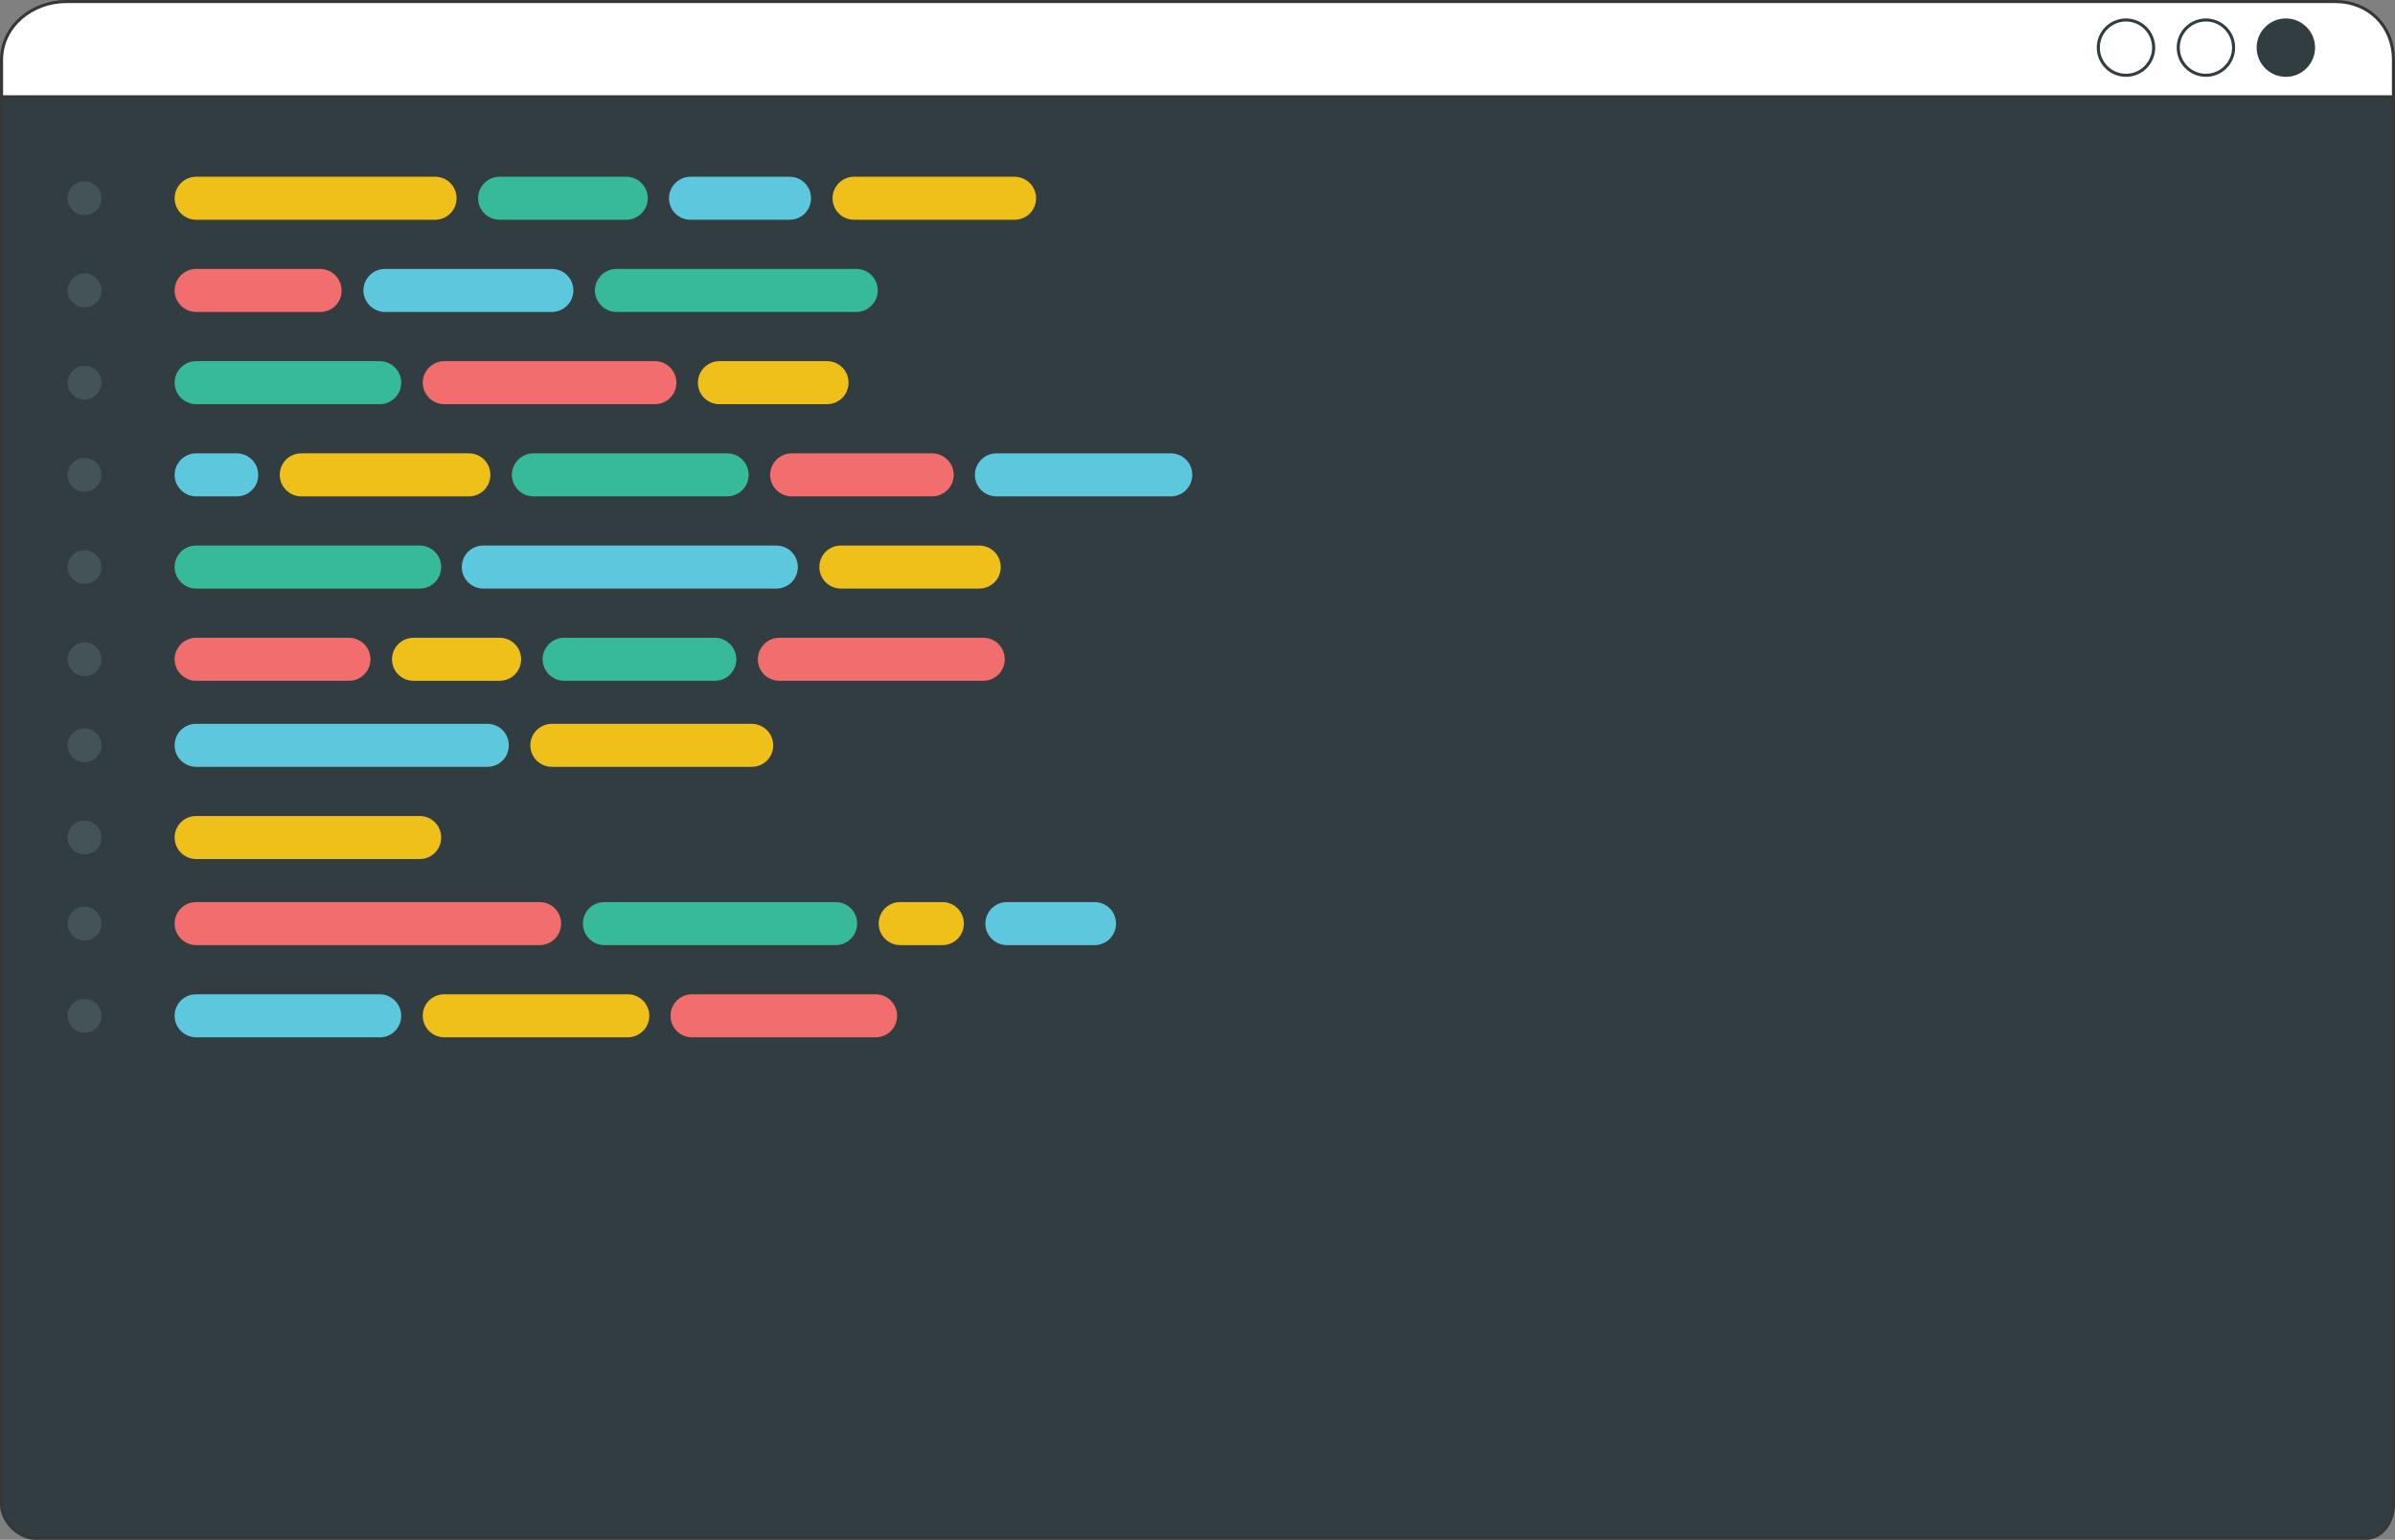 <?xml version="1.0" encoding="utf-8"?>
<!-- Generator: Adobe Illustrator 19.0.0, SVG Export Plug-In . SVG Version: 6.00 Build 0)  -->
<svg version="1.1" id="Layer_1" xmlns="http://www.w3.org/2000/svg" xmlns:xlink="http://www.w3.org/1999/xlink" x="0px" y="0px"
	 viewBox="0 0 779 501" style="enable-background:new 0 0 779 501;" xml:space="preserve">
<rect x="0" y="0" width="779" height="501" fill="#808080" stroke="none"/>
<style type="text/css">
	.st0{display:none;fill:#5DC8DD;}
	.st1{display:none;fill:#37BA99;}
	.st2{display:none;fill:#EFC01A;}
	.st3{display:none;fill:#F16D6E;}
	.st4{fill:#313D41;stroke:#363838;stroke-miterlimit:10;}
	.st5{fill:#FFFFFF;stroke:#363838;stroke-miterlimit:10;}
	.st6{fill:#313D41;stroke:#313D41;stroke-miterlimit:10;}
	.st7{fill:#FFFFFF;stroke:#313D41;stroke-miterlimit:10;}
	.st8{fill:#445358;}
	.st9{fill:#EFC01A;}
	.st10{fill:#F16D6E;}
	.st11{fill:#37BA99;}
	.st12{fill:#5DC8DD;}
</style>
<path id="XMLID_22_" class="st0" d="M-121.9-44.4h-36.5c-6.6,0-12-5.4-12-12v-10.3c0-6.6,5.4-12,12-12h36.5c6.6,0,12,5.4,12,12v10.3
	C-109.9-49.8-115.3-44.4-121.9-44.4z"/>
<path id="XMLID_21_" class="st1" d="M-100.1,48.3h-58.3c-6.6,0-12-5.4-12-12v-8.7c0-6.6,5.4-12,12-12h58.3c6.6,0,12,5.4,12,12v8.7
	C-88.1,42.9-93.5,48.3-100.1,48.3z"/>
<path id="XMLID_20_" class="st2" d="M-74.8,4.4h-83.5c-6.6,0-12-5.4-12-12v-14c0-6.6,5.4-12,12-12h83.5c6.6,0,12,5.4,12,12v14
	C-62.8-1-68.2,4.4-74.8,4.4z"/>
<path id="XMLID_19_" class="st3" d="M-95,81.4h-63.4c-6.6,0-12-5.4-12-12v-1c0-6.6,5.4-12,12-12H-95c6.6,0,12,5.4,12,12v1
	C-83,76-88.4,81.4-95,81.4z"/>
<path id="XMLID_4_" class="st4" d="M0.5,489.5c0,5.5,5.5,11,11,11h758c5.5,0,9-5.5,9-11v-458H0.5V489.5z"/>
<path id="XMLID_5_" class="st5" d="M759.5,0.5h-738c-11,0-21,8-21,19v12h778v-12C778.5,8.5,770.5,0.5,759.5,0.5z"/>
<circle id="XMLID_2_" class="st6" cx="743.5" cy="15.5" r="9"/>
<circle id="XMLID_3_" class="st7" cx="717.5" cy="15.5" r="9"/>
<circle id="XMLID_6_" class="st7" cx="691.5" cy="15.5" r="9"/>
<circle id="XMLID_1_" class="st8" cx="27.5" cy="64.5" r="5.5"/>
<circle id="XMLID_7_" class="st8" cx="27.5" cy="94.5" r="5.5"/>
<circle id="XMLID_8_" class="st8" cx="27.5" cy="124.5" r="5.5"/>
<circle id="XMLID_9_" class="st8" cx="27.5" cy="154.5" r="5.5"/>
<circle id="XMLID_10_" class="st8" cx="27.5" cy="184.5" r="5.5"/>
<circle id="XMLID_11_" class="st8" cx="27.5" cy="214.5" r="5.5"/>
<circle id="XMLID_12_" class="st8" cx="27.5" cy="242.5" r="5.5"/>
<circle id="XMLID_13_" class="st8" cx="27.5" cy="272.5" r="5.5"/>
<circle id="XMLID_14_" class="st8" cx="27.5" cy="300.5" r="5.5"/>
<circle id="XMLID_15_" class="st8" cx="27.5" cy="330.5" r="5.5"/>
<path id="XMLID_16_" class="st9" d="M141.5,71.5H63.8c-3.8,0-7-3.1-7-7v0c0-3.8,3.1-7,7-7h77.7c3.9,0,7,3.1,7,7v0
	C148.5,68.4,145.4,71.5,141.5,71.5z"/>
<path id="XMLID_17_" class="st10" d="M104.2,101.5H63.8c-3.8,0-7-3.1-7-7v0c0-3.8,3.1-7,7-7h40.3c3.8,0,7,3.1,7,7v0
	C111.2,98.4,108,101.5,104.2,101.5z"/>
<path id="XMLID_18_" class="st11" d="M123.5,131.5H63.8c-3.8,0-7-3.1-7-7v0c0-3.8,3.1-7,7-7h59.7c3.8,0,7,3.1,7,7v0
	C130.5,128.4,127.4,131.5,123.5,131.5z"/>
<path id="XMLID_23_" class="st12" d="M77,161.5H63.8c-3.8,0-7-3.1-7-7v0c0-3.8,3.1-7,7-7H77c3.8,0,7,3.1,7,7v0
	C84,158.4,80.9,161.5,77,161.5z"/>
<path id="XMLID_24_" class="st11" d="M136.5,191.5H63.8c-3.8,0-7-3.1-7-7l0,0c0-3.9,3.1-7,7-7h72.7c3.9,0,7,3.1,7,7l0,0
	C143.5,188.4,140.4,191.5,136.5,191.5z"/>
<path id="XMLID_25_" class="st10" d="M113.5,221.5H63.8c-3.8,0-7-3.1-7-7v0c0-3.8,3.1-7,7-7h49.7c3.8,0,7,3.1,7,7v0
	C120.5,218.4,117.4,221.5,113.5,221.5z"/>
<path id="XMLID_26_" class="st12" d="M158.5,249.5H63.8c-3.8,0-7-3.1-7-7l0,0c0-3.9,3.1-7,7-7h94.7c3.9,0,7,3.1,7,7l0,0
	C165.5,246.4,162.4,249.5,158.5,249.5z"/>
<path id="XMLID_27_" class="st9" d="M136.5,279.5H63.8c-3.8,0-7-3.1-7-7l0,0c0-3.9,3.1-7,7-7h72.7c3.9,0,7,3.1,7,7l0,0
	C143.5,276.4,140.4,279.5,136.5,279.5z"/>
<path id="XMLID_28_" class="st10" d="M175.5,307.5H63.8c-3.8,0-7-3.1-7-7l0,0c0-3.9,3.1-7,7-7h111.7c3.9,0,7,3.1,7,7l0,0
	C182.5,304.4,179.4,307.5,175.5,307.5z"/>
<path id="XMLID_29_" class="st12" d="M123.5,337.5H63.8c-3.8,0-7-3.1-7-7l0,0c0-3.9,3.1-7,7-7h59.7c3.8,0,7,3.1,7,7l0,0
	C130.5,334.4,127.4,337.5,123.5,337.5z"/>
<path id="XMLID_30_" class="st11" d="M203.7,71.5h-41.2c-3.8,0-7-3.1-7-7v0c0-3.8,3.1-7,7-7h41.2c3.8,0,7,3.1,7,7v0
	C210.7,68.4,207.5,71.5,203.7,71.5z"/>
<path id="XMLID_31_" class="st12" d="M256.8,71.5h-32.2c-3.9,0-7-3.1-7-7v0c0-3.8,3.1-7,7-7h32.2c3.9,0,7,3.1,7,7v0
	C263.8,68.4,260.7,71.5,256.8,71.5z"/>
<path id="XMLID_32_" class="st9" d="M330,71.5h-52.2c-3.9,0-7-3.1-7-7v0c0-3.8,3.1-7,7-7H330c3.8,0,7,3.1,7,7v0
	C337,68.4,333.9,71.5,330,71.5z"/>
<path id="XMLID_33_" class="st12" d="M179.5,101.5h-54.3c-3.8,0-7-3.2-7-7v0c0-3.8,3.1-7,7-7h54.3c3.9,0,7,3.1,7,7v0
	C186.5,98.3,183.4,101.5,179.5,101.5z"/>
<path id="XMLID_34_" class="st11" d="M278.5,101.5h-78c-3.8,0-7-3.2-7-7v0c0-3.8,3.1-7,7-7h78c3.9,0,7,3.1,7,7v0
	C285.5,98.3,282.4,101.5,278.5,101.5z"/>
<path id="XMLID_35_" class="st10" d="M213,131.5h-68.5c-3.8,0-7-3.1-7-7v0c0-3.8,3.1-7,7-7H213c3.9,0,7,3.1,7,7v0
	C220,128.4,216.9,131.5,213,131.5z"/>
<path id="XMLID_36_" class="st9" d="M269,131.5h-35c-3.9,0-7-3.1-7-7v0c0-3.8,3.1-7,7-7h35c3.9,0,7,3.1,7,7v0
	C276,128.4,272.9,131.5,269,131.5z"/>
<path id="XMLID_37_" class="st9" d="M152.5,161.5H98c-3.8,0-7-3.1-7-7l0,0c0-3.9,3.1-7,7-7h54.5c3.9,0,7,3.1,7,7l0,0
	C159.5,158.4,156.4,161.5,152.5,161.5z"/>
<path id="XMLID_38_" class="st11" d="M236.5,161.5h-63c-3.8,0-7-3.1-7-7v0c0-3.8,3.1-7,7-7h63c3.9,0,7,3.1,7,7l0,0
	C243.5,158.4,240.4,161.5,236.5,161.5z"/>
<path id="XMLID_39_" class="st10" d="M303.2,161.5h-45.7c-3.8,0-7-3.1-7-7v0c0-3.8,3.1-7,7-7h45.7c3.8,0,7,3.1,7,7l0,0
	C310.2,158.4,307,161.5,303.2,161.5z"/>
<path id="XMLID_40_" class="st12" d="M380.8,161.5h-56.7c-3.9,0-7-3.1-7-7v0c0-3.8,3.1-7,7-7h56.7c3.9,0,7,3.1,7,7l0,0
	C387.8,158.4,384.7,161.5,380.8,161.5z"/>
<path id="XMLID_41_" class="st12" d="M252.5,191.5h-95.3c-3.8,0-7-3.1-7-7l0,0c0-3.9,3.1-7,7-7h95.3c3.9,0,7,3.1,7,7l0,0
	C259.5,188.4,256.4,191.5,252.5,191.5z"/>
<path id="XMLID_42_" class="st9" d="M318.5,191.5h-45c-3.8,0-7-3.1-7-7l0,0c0-3.9,3.1-7,7-7h45c3.9,0,7,3.1,7,7l0,0
	C325.5,188.4,322.4,191.5,318.5,191.5z"/>
<path id="XMLID_43_" class="st9" d="M162.5,221.5h-28c-3.9,0-7-3.1-7-7v0c0-3.8,3.1-7,7-7h28c3.9,0,7,3.1,7,7v0
	C169.5,218.4,166.4,221.5,162.5,221.5z"/>
<path id="XMLID_44_" class="st11" d="M232.5,221.5h-49c-3.8,0-7-3.1-7-7v0c0-3.8,3.1-7,7-7h49c3.8,0,7,3.1,7,7v0
	C239.5,218.4,236.4,221.5,232.5,221.5z"/>
<path id="XMLID_45_" class="st10" d="M319.8,221.5h-66.3c-3.9,0-7-3.1-7-7v0c0-3.8,3.1-7,7-7h66.3c3.9,0,7,3.1,7,7v0
	C326.8,218.4,323.7,221.5,319.8,221.5z"/>
<path id="XMLID_46_" class="st9" d="M244.5,249.5h-65c-3.8,0-7-3.1-7-7v0c0-3.8,3.1-7,7-7h65c3.8,0,7,3.1,7,7v0
	C251.5,246.4,248.4,249.5,244.5,249.5z"/>
<path id="XMLID_47_" class="st11" d="M271.8,307.5h-75.2c-3.8,0-7-3.1-7-7l0,0c0-3.9,3.1-7,7-7h75.2c3.9,0,7,3.1,7,7l0,0
	C278.8,304.4,275.6,307.5,271.8,307.5z"/>
<path id="XMLID_48_" class="st9" d="M306.5,307.5h-13.7c-3.8,0-7-3.1-7-7l0,0c0-3.9,3.1-7,7-7h13.7c3.9,0,7,3.1,7,7l0,0
	C313.5,304.4,310.4,307.5,306.5,307.5z"/>
<path id="XMLID_49_" class="st12" d="M356,307.5h-28.5c-3.8,0-7-3.1-7-7l0,0c0-3.9,3.2-7,7-7H356c3.9,0,7,3.1,7,7l0,0
	C363,304.4,359.9,307.5,356,307.5z"/>
<path id="XMLID_50_" class="st9" d="M204.2,337.5h-59.7c-3.8,0-7-3.1-7-7l0,0c0-3.9,3.1-7,7-7h59.7c3.8,0,7,3.1,7,7l0,0
	C211.2,334.4,208,337.5,204.2,337.5z"/>
<path id="XMLID_51_" class="st10" d="M284.8,337.5h-59.7c-3.9,0-7-3.1-7-7l0,0c0-3.9,3.1-7,7-7h59.7c3.8,0,7,3.1,7,7l0,0
	C291.8,334.4,288.7,337.5,284.8,337.5z"/>
</svg>
